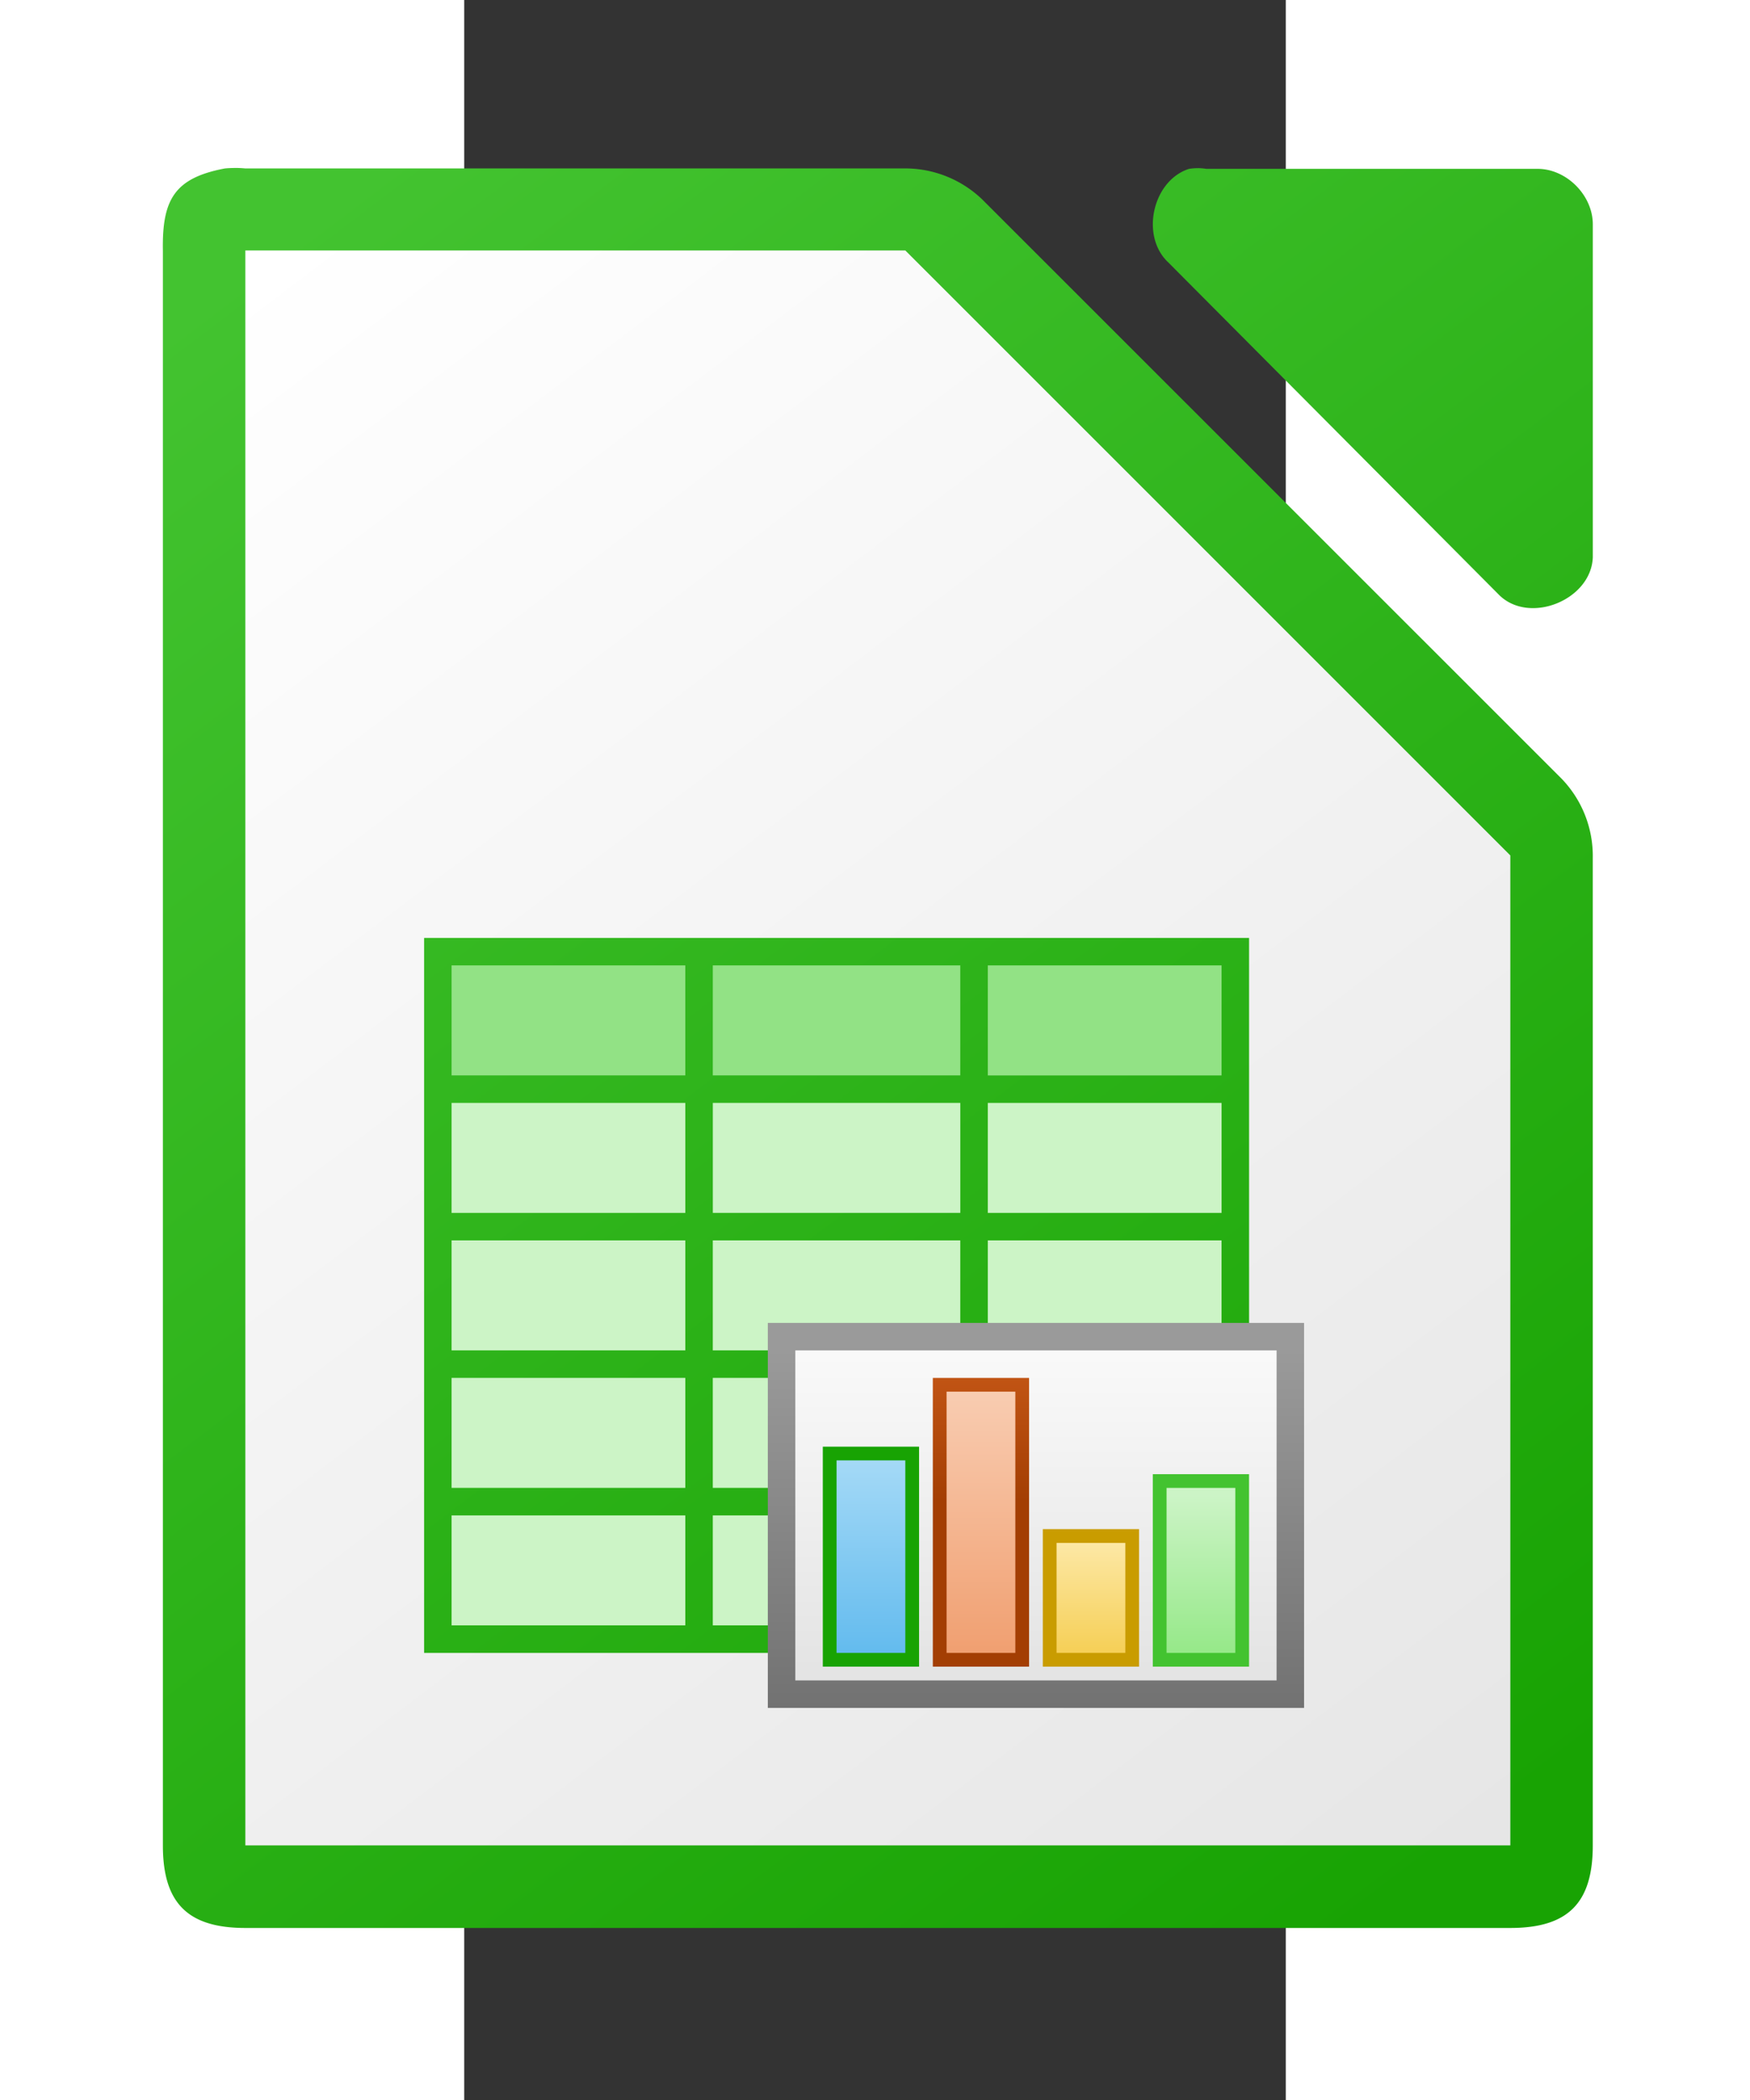 <?xml version="1.0" encoding="UTF-8" standalone="no"?>
<svg
   height="300"
   width="250"
   viewBox="-15.6 -32 28.167 72"
   version="1.1"
   id="svg33"
   sodipodi:docname="LibreOfficeCalc-Logo-pequeno.svg"
   inkscape:version="1.3 (0e150ed6c4, 2023-07-21)"
   xmlns:inkscape="http://www.inkscape.org/namespaces/inkscape"
   xmlns:sodipodi="http://sodipodi.sourceforge.net/DTD/sodipodi-0.dtd"
   xmlns:xlink="http://www.w3.org/1999/xlink"
   xmlns="http://www.w3.org/2000/svg"
   xmlns:svg="http://www.w3.org/2000/svg">
  <rect x="-15.6" y="-32" width="28.167" height="72" fill="#333333" stroke="none"/>
  <defs
     id="defs33" />
  <sodipodi:namedview
     id="namedview33"
     pagecolor="#ffffff"
     bordercolor="#000000"
     borderopacity="0.25"
     inkscape:showpageshadow="2"
     inkscape:pageopacity="0.0"
     inkscape:pagecheckerboard="0"
     inkscape:deskcolor="#d1d1d1"
     inkscape:zoom="0.74"
     inkscape:cx="362.16216"
     inkscape:cy="392.56757"
     inkscape:window-width="1600"
     inkscape:window-height="829"
     inkscape:window-x="1912"
     inkscape:window-y="-8"
     inkscape:window-maximized="1"
     inkscape:current-layer="svg33" />
  <linearGradient
     id="a">
    <stop
       stop-color="#18a303"
       offset="0"
       id="stop1" />
    <stop
       stop-color="#43c330"
       offset="1"
       id="stop2" />
  </linearGradient>
  <linearGradient
     y2="6"
     y1="122"
     xlink:href="#a"
     x2="458"
     x1="546"
     gradientUnits="userSpaceOnUse"
     id="d"
     gradientTransform="matrix(0.471,0,0,0.471,-238.07,-25.299)" />
  <linearGradient
     y2="83.998"
     y1="109.999"
     x2="508.062"
     x1="508.062"
     gradientUnits="userSpaceOnUse"
     id="e"
     gradientTransform="matrix(0.471,0,0,0.471,-238.07,-25.299)">
    <stop
       stop-color="#727272"
       offset="0"
       id="stop3" />
    <stop
       stop-color="#9a9a9a"
       offset="1"
       id="stop4" />
  </linearGradient>
  <linearGradient
     y2="-1082.341"
     y1="-1064.799"
     x2="829.361"
     x1="829.361"
     gradientUnits="userSpaceOnUse"
     gradientTransform="matrix(0.447,0,0,0.613,-374.02,677.926)"
     id="f">
    <stop
       stop-color="#e4e4e4"
       offset="0"
       id="stop5" />
    <stop
       stop-color="#f9f9f9"
       offset="1"
       id="stop6" />
  </linearGradient>
  <linearGradient
     y2="-1068.787"
     y1="-1078.644"
     x2="525.639"
     x1="525.639"
     gradientUnits="userSpaceOnUse"
     gradientTransform="matrix(0.337,0,0,-0.733,-179.11,-765.943)"
     id="g">
    <stop
       stop-color="#63bbee"
       offset="0"
       id="stop7" />
    <stop
       stop-color="#aadcf7"
       offset="1"
       id="stop8" />
  </linearGradient>
  <linearGradient
     y2="85.999"
     y1="95.03"
     x2="512.656"
     x1="512.656"
     gradientUnits="userSpaceOnUse"
     id="h"
     gradientTransform="matrix(0.471,0,0,0.471,-238.07,-25.299)">
    <stop
       stop-color="#a33e03"
       offset="0"
       id="stop9" />
    <stop
       stop-color="#c15414"
       offset="1"
       id="stop10" />
  </linearGradient>
  <linearGradient
     y2="-1068.787"
     y1="-1078.644"
     x2="525.639"
     x1="525.639"
     gradientUnits="userSpaceOnUse"
     gradientTransform="matrix(0.337,0,0,-0.995,-175.339,-1048.303)"
     id="i">
    <stop
       stop-color="#f09e6f"
       offset="0"
       id="stop11" />
    <stop
       stop-color="#f9cfb5"
       offset="1"
       id="stop12" />
  </linearGradient>
  <linearGradient
     y2="-1068.787"
     y1="-1078.644"
     x2="525.639"
     x1="525.639"
     gradientUnits="userSpaceOnUse"
     gradientTransform="matrix(0.337,0,0,-0.419,-171.568,-427.108)"
     id="j">
    <stop
       stop-color="#f5ce53"
       offset="0"
       id="stop13" />
    <stop
       stop-color="#fde9a9"
       offset="1"
       id="stop14" />
  </linearGradient>
  <linearGradient
     y2="-1068.787"
     y1="-1078.644"
     x2="525.639"
     x1="525.639"
     gradientUnits="userSpaceOnUse"
     gradientTransform="matrix(0.337,0,0,-0.629,-167.796,-652.996)"
     id="k">
    <stop
       stop-color="#8ee780"
       offset="0"
       id="stop15" />
    <stop
       stop-color="#ccf4c6"
       offset="1"
       id="stop16" />
  </linearGradient>
  <linearGradient
     gradientTransform="matrix(0.471,0,0,0.471,-31.591,-26.241)"
     y2="6"
     y1="122"
     x2="20.001"
     x1="108.001"
     gradientUnits="userSpaceOnUse"
     id="c">
    <stop
       stop-color="#e6e6e6"
       offset="0"
       id="stop17" />
    <stop
       stop-color="#fff"
       offset="1"
       id="stop18" />
  </linearGradient>
  <linearGradient
     y2="977.117"
     y1="991.621"
     xlink:href="#a"
     x2="111.75"
     x1="122.75"
     gradientUnits="userSpaceOnUse"
     gradientTransform="matrix(3.771,0,0,3.77,-443.593,-3707.423)"
     id="b" />
  <path
     fill="url(#b)"
     d="m -23.457,-26.241 c -0.118,0 -0.236,0.005 -0.354,0.017 -1.729,0.33 -2.152,1.068 -2.121,2.828 v 54.67 c 0,1.974 0.854,2.828 2.828,2.828 h 43.369 c 1.975,0 2.828,-0.853 2.828,-2.828 V -2.584 a 3.817,3.817 0 0 0 -1.061,-2.71 L 2.158,-25.164 a 3.819,3.819 0 0 0 -2.711,-1.061 H -23.104 a 3.407,3.407 0 0 0 -0.354,-0.017 z m 33.004,0.007 c -0.099,0 -0.198,0.008 -0.296,0.023 -1.255,0.402 -1.677,2.312 -0.71,3.21 l 11.359,11.418 c 1.049,1 3.139,0.145 3.194,-1.308 v -11.418 c 0,-0.997 -0.902,-1.902 -1.893,-1.902 H 9.843 a 1.952,1.952 0 0 0 -0.297,-0.024 z"
     id="path18"
     style="fill:url(#b);stroke-width:0.471" />
  <path
     fill="url(#c)"
     d="M -23.105,-23.413 V 31.271 H 20.266 V -2.671 L -0.477,-23.413 Z"
     id="path19"
     style="fill:url(#c);stroke-width:0.471" />
  <path
     fill="url(#d)"
     d="M -16.976,0.157 V 24.671 H 11.309 V 0.157 h -27.342 z"
     id="path20"
     style="fill:url(#d);stroke-width:0.471" />
  <path
     d="m -16.034,1.1 h 8.014 v 3.771 h -8.014 z m 8.956,0 h 8.485 v 3.771 h -8.485 z m 9.429,0 H 10.366 V 4.872 H 2.351 Z"
     fill="#92e285"
     id="path21"
     style="stroke-width:0.471" />
  <path
     d="m -16.034,5.814 h 8.014 v 3.771 h -8.014 z m 18.385,0 H 10.366 V 9.586 H 2.351 Z m -9.429,4.714 h 8.485 v 3.771 h -8.485 z m 9.429,0 h 8.014 v 3.771 H 2.351 Z m -18.385,0 h 8.014 v 3.771 h -8.014 z m 8.956,4.714 h 8.485 v 3.771 h -8.485 z m -8.956,0 h 8.014 v 3.771 h -8.014 z m 8.956,4.714 h 8.485 v 3.771 h -8.485 z m -8.956,0 h 8.014 v 3.771 h -8.014 z"
     fill="#ccf4c6"
     id="path22"
     style="stroke-width:0.471" />
  <path
     fill="url(#e)"
     d="M -5.191,13.357 H 13.195 V 26.557 H -5.191 Z"
     id="path23"
     style="fill:url(#e);stroke-width:0.471" />
  <path
     fill="url(#f)"
     d="M -4.248,14.3 H 12.252 V 25.614 H -4.248 Z"
     id="path24"
     style="fill:url(#f);stroke-width:0.471" />
  <path
     fill="#18a303"
     d="m -3.306,17.6 h 3.3 V 25.142 H -3.306 Z"
     id="path25"
     style="stroke-width:0.471" />
  <path
     fill="url(#g)"
     d="m -2.834,24.671 h 2.357 V 18.071 H -2.834 Z"
     id="path26"
     style="fill:url(#g);stroke-width:0.471" />
  <path
     fill="url(#h)"
     d="M 0.466,15.243 H 3.766 V 25.142 H 0.466 Z"
     id="path27"
     style="fill:url(#h);stroke-width:0.471" />
  <path
     fill="url(#i)"
     d="M 0.938,24.671 H 3.295 V 15.714 H 0.938 Z"
     id="path28"
     style="fill:url(#i);stroke-width:0.471" />
  <path
     fill="#c99c00"
     d="M 4.237,20.428 H 7.537 V 25.142 H 4.237 Z"
     id="path29"
     style="stroke-width:0.471" />
  <path
     fill="url(#j)"
     d="M 4.709,24.671 H 7.066 V 20.9 H 4.709 Z"
     id="path30"
     style="fill:url(#j);stroke-width:0.471" />
  <path
     fill="#43c330"
     d="M 8.008,18.543 H 11.308 V 25.142 H 8.008 Z"
     id="path31"
     style="stroke-width:0.471" />
  <path
     fill="url(#k)"
     d="M 8.48,24.671 H 10.837 V 19.014 H 8.48 Z"
     id="path32"
     style="fill:url(#k);stroke-width:0.471" />
  <path
     fill="#ccf4c6"
     d="m -7.077,5.814 h 8.485 v 3.771 h -8.485 z"
     id="path33"
     style="stroke-width:0.471" />
</svg>
